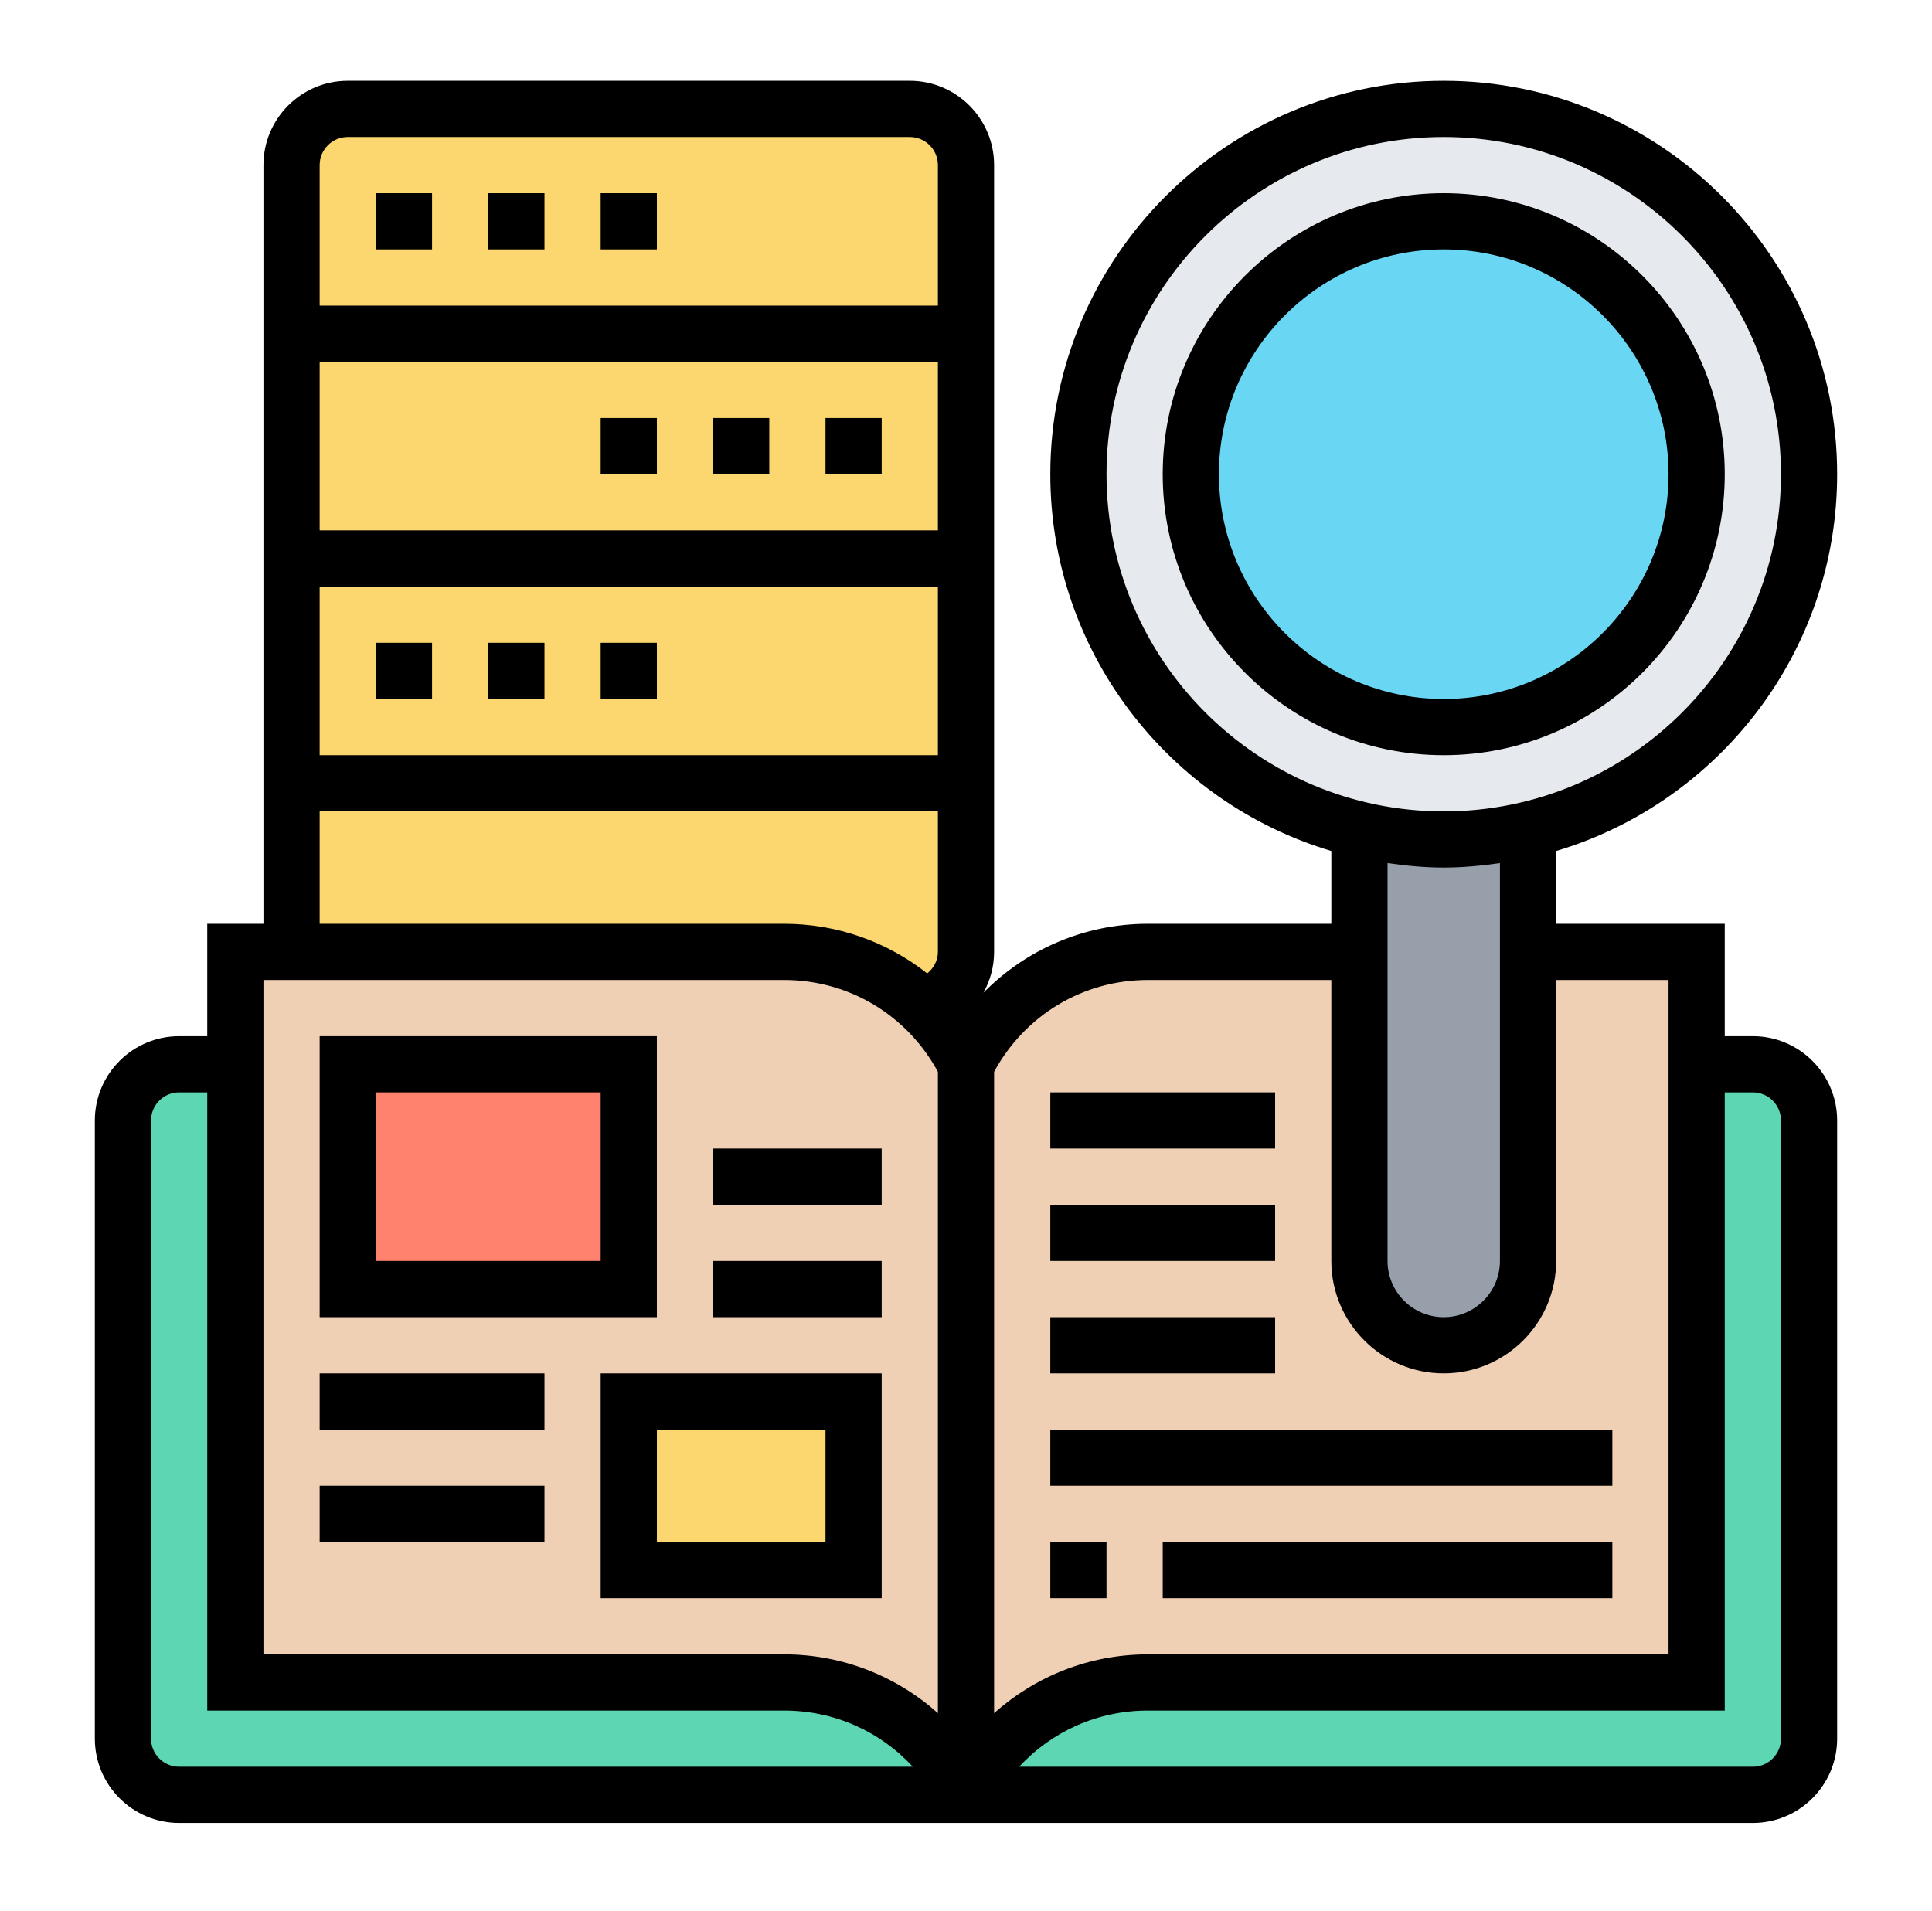 <svg width="550" height="544" viewBox="0 0 550 544" fill="none" xmlns="http://www.w3.org/2000/svg">
<path d="M259 31H99C90.2 31 83 38.2 83 47V271H223.24C238.12 271 252.12 276.68 262.6 286.52C269.72 284.92 275 278.6 275 271V47C275 38.2 267.8 31 259 31V31Z" fill="#FCD770"/>
<path d="M275 511H51C42.2 511 35 503.8 35 495V319C35 310.2 42.2 303 51 303H67V479H223.24C245.16 479 265.16 491.4 275 511Z" fill="#5CD6B3"/>
<path d="M515 319V495C515 503.8 507.8 511 499 511H275C284.84 491.4 304.84 479 326.76 479H483V303H499C507.8 303 515 310.2 515 319Z" fill="#5CD6B3"/>
<path d="M435 236.2C427.32 238.04 419.24 239 411 239C402.76 239 394.68 238.04 387 236.2C341.16 225.4 307 184.2 307 135C307 77.56 353.56 31 411 31C468.44 31 515 77.56 515 135C515 184.2 480.84 225.4 435 236.2Z" fill="#E6E9ED"/>
<path d="M411 207C450.765 207 483 174.765 483 135C483 95.236 450.765 63 411 63C371.235 63 339 95.236 339 135C339 174.765 371.235 207 411 207Z" fill="#69D6F4"/>
<path d="M326.76 271C304.84 271 284.84 283.4 275 303C271.8 296.76 267.64 291.16 262.6 286.52C252.12 276.68 238.12 271 223.24 271H83H67V303V479H223.24C245.16 479 265.16 491.4 275 511C284.84 491.4 304.84 479 326.76 479H483V303V271H326.76Z" fill="#F0D0B4"/>
<path d="M435 271V359C435 365.64 432.28 371.64 427.96 375.96C423.64 380.28 417.64 383 411 383C397.72 383 387 372.28 387 359V271V236.2C394.68 238.04 402.76 239 411 239C419.24 239 427.32 238.04 435 236.2V271Z" fill="#969FAA"/>
<path d="M179 399H243V447H179V399Z" fill="#FCD770"/>
<path d="M99 303H179V367H99V303Z" fill="#FF826E"/>
<path d="M499 295H491V263H443V242.28C489.2 228.472 523 185.632 523 135C523 73.24 472.76 23 411 23C349.24 23 299 73.24 299 135C299 185.632 332.8 228.472 379 242.28V263H326.776C308.76 263 292.128 270.272 279.968 282.624C281.888 279.16 283 275.2 283 271V47C283 33.768 272.232 23 259 23H99C85.768 23 75 33.768 75 47V263H59V295H51C37.768 295 27 305.768 27 319V495C27 508.232 37.768 519 51 519H499C512.232 519 523 508.232 523 495V319C523 305.768 512.232 295 499 295ZM315 135C315 82.064 358.064 39 411 39C463.936 39 507 82.064 507 135C507 187.936 463.936 231 411 231C358.064 231 315 187.936 315 135ZM411 247C416.448 247 421.76 246.48 427 245.72V359C427 367.824 419.824 375 411 375C402.176 375 395 367.824 395 359V245.72C400.24 246.48 405.552 247 411 247ZM326.776 279H379V359C379 376.648 393.352 391 411 391C428.648 391 443 376.648 443 359V279H475V471H326.776C310.216 471 294.832 477.168 283 487.744V305.144C291.744 289.016 308.32 279 326.776 279ZM267 151H91V103H267V151ZM267 167V215H91V167H267ZM99 39H259C263.416 39 267 42.584 267 47V87H91V47C91 42.584 94.584 39 99 39ZM91 231H267V271C267 273.488 265.784 275.656 263.96 277.136C252.584 268.16 238.392 263 223.224 263H91V231ZM75 279H223.224C241.68 279 258.256 289.016 267 305.144V487.736C255.168 477.168 239.792 471 223.224 471H75V279ZM43 495V319C43 314.584 46.584 311 51 311H59V487H223.224C237.44 487 250.576 492.912 259.856 503H51C46.584 503 43 499.416 43 495ZM507 495C507 499.416 503.416 503 499 503H290.144C299.424 492.912 312.56 487 326.776 487H491V311H499C503.416 311 507 314.584 507 319V495Z" fill="black"/>
<path d="M491 135C491 90.888 455.112 55 411 55C366.888 55 331 90.888 331 135C331 179.112 366.888 215 411 215C455.112 215 491 179.112 491 135ZM347 135C347 99.712 375.712 71 411 71C446.288 71 475 99.712 475 135C475 170.288 446.288 199 411 199C375.712 199 347 170.288 347 135Z" fill="black"/>
<path d="M171 55H187V71H171V55Z" fill="black"/>
<path d="M107 55H123V71H107V55Z" fill="black"/>
<path d="M139 55H155V71H139V55Z" fill="black"/>
<path d="M139 183H155V199H139V183Z" fill="black"/>
<path d="M171 183H187V199H171V183Z" fill="black"/>
<path d="M107 183H123V199H107V183Z" fill="black"/>
<path d="M235 119H251V135H235V119Z" fill="black"/>
<path d="M203 119H219V135H203V119Z" fill="black"/>
<path d="M171 119H187V135H171V119Z" fill="black"/>
<path d="M187 295H91V375H187V295ZM171 359H107V311H171V359Z" fill="black"/>
<path d="M251 391H171V455H251V391ZM235 439H187V407H235V439Z" fill="black"/>
<path d="M91 391H155V407H91V391Z" fill="black"/>
<path d="M91 423H155V439H91V423Z" fill="black"/>
<path d="M203 359H251V375H203V359Z" fill="black"/>
<path d="M203 327H251V343H203V327Z" fill="black"/>
<path d="M299 311H363V327H299V311Z" fill="black"/>
<path d="M299 343H363V359H299V343Z" fill="black"/>
<path d="M299 375H363V391H299V375Z" fill="black"/>
<path d="M299 407H459V423H299V407Z" fill="black"/>
<path d="M299 439H315V455H299V439Z" fill="black"/>
<path d="M331 439H459V455H331V439Z" fill="black"/>
</svg>

